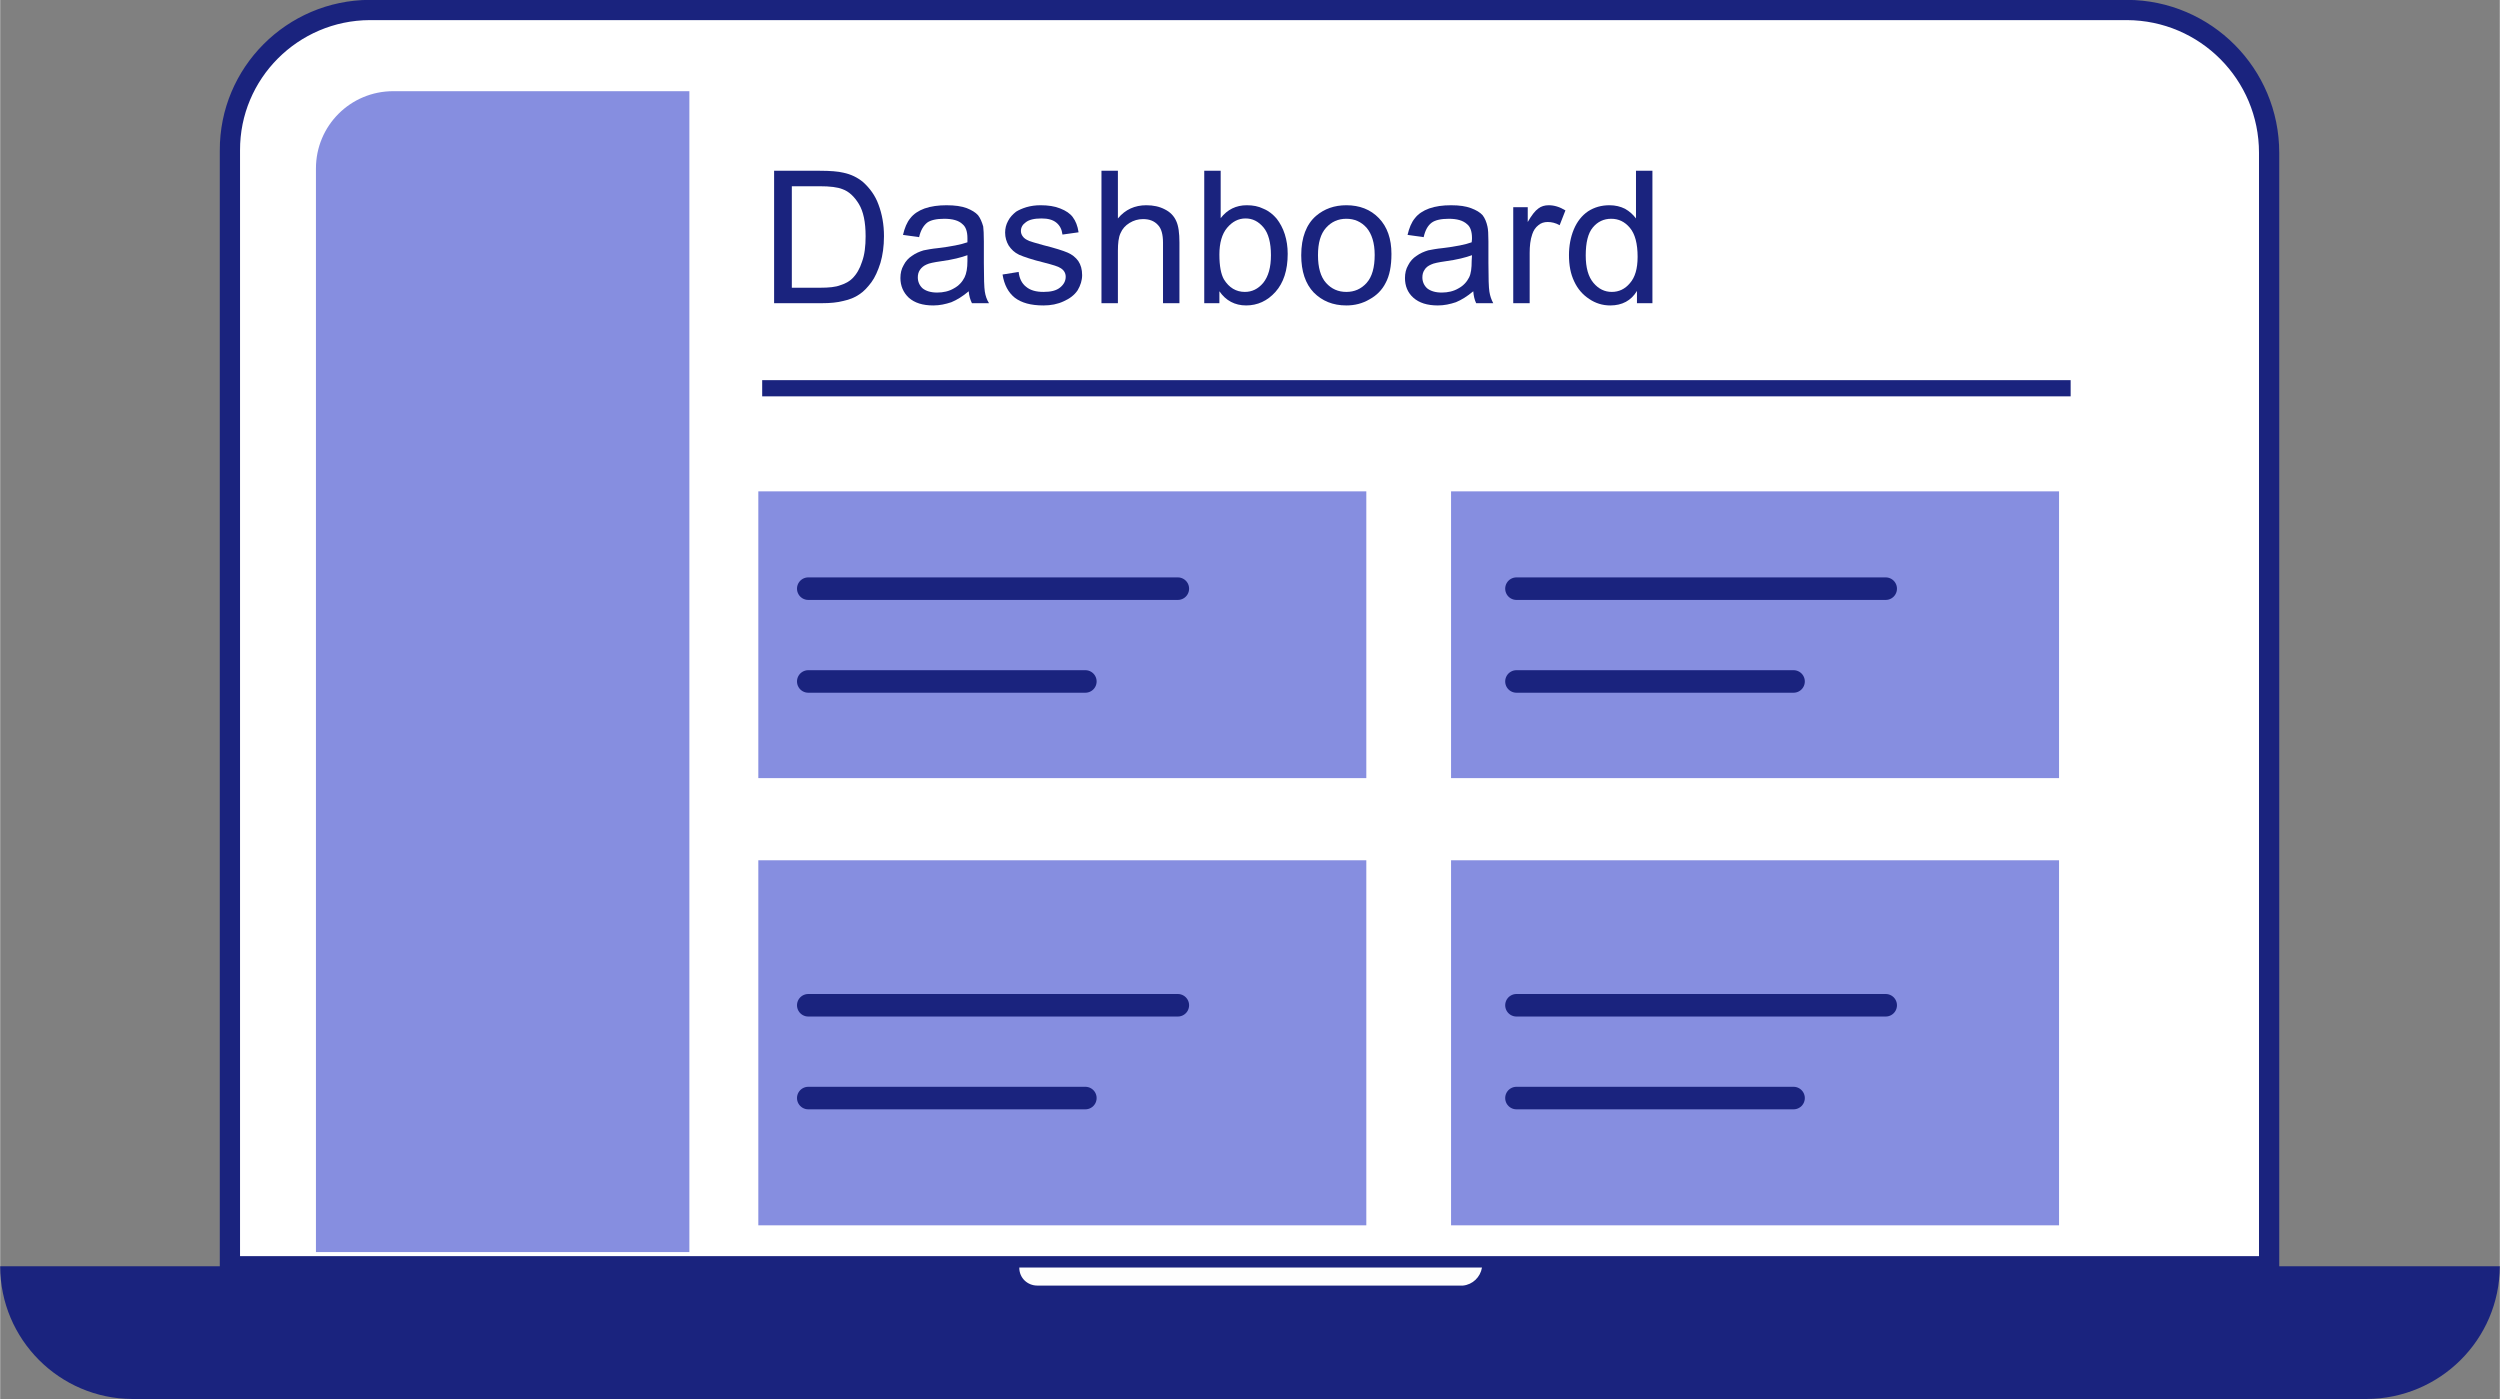 <?xml version="1.0" encoding="UTF-8"?>
<!DOCTYPE svg PUBLIC "-//W3C//DTD SVG 1.1//EN" "http://www.w3.org/Graphics/SVG/1.1/DTD/svg11.dtd">
<!-- Creator: CorelDRAW X8 -->
<svg xmlns="http://www.w3.org/2000/svg" xml:space="preserve" width="5.361in" height="3in" version="1.1" style="shape-rendering:geometricPrecision; text-rendering:geometricPrecision; image-rendering:optimizeQuality; fill-rule:evenodd; clip-rule:evenodd"
viewBox="0 0 7758 4342"
 xmlns:xlink="http://www.w3.org/1999/xlink">
 <rect x="0" y="0" width="7758" height="4342" fill="#808080" stroke="none"/>
 <defs>
  <style type="text/css">
   <![CDATA[
    .str1 {stroke:#1A237E;stroke-width:50.26}
    .str0 {stroke:#1A237E;stroke-width:62.819}
    .str2 {stroke:#1A237E;stroke-width:69.939;stroke-linecap:round;stroke-linejoin:round}
    .fil5 {fill:none}
    .fil2 {fill:#FEFEFE}
    .fil1 {fill:#1A237E}
    .fil3 {fill:#868EE0}
    .fil0 {fill:white}
    .fil4 {fill:#1A237E;fill-rule:nonzero}
   ]]>
  </style>
 </defs>
 <g id="Layer_x0020_1">
  <g id="_2490672400176">
   <path id="XMLID_109_" class="fil0 str0" d="M7042 3930l-6329 0 0 -3463c-1,-240 194,-435 434,-436l5454 0c244,1 441,199 441,443l0 3456 0 0z"/>
   <path id="XMLID_111_" class="fil1" d="M7345 4342l-6935 0c-226,-1 -410,-185 -410,-412l7758 0c-1,228 -186,411 -413,412z"/>
   <path id="XMLID_110_" class="fil2" d="M4540 3990l-1321 0c-31,0 -56,-24 -56,-55 0,0 0,-1 0,-1l1436 0c-5,30 -29,53 -59,56z"/>
   <path id="Rectangle_1305" class="fil3" d="M1220 283l919 0 0 0 0 3603 0 0 -1159 0 0 0 0 -3363c0,-133 107,-240 240,-240z"/>
   <path class="fil4" d="M2402 941l0 -411 142 0c32,0 57,2 73,6 24,5 44,15 61,29 21,19 38,42 48,70 11,29 17,62 17,98 0,32 -4,59 -11,83 -8,25 -17,45 -28,60 -12,16 -24,29 -38,38 -13,9 -30,16 -49,20 -19,5 -41,7 -66,7l-149 0zm55 -48l88 0c27,0 48,-2 63,-8 16,-5 28,-12 37,-21 13,-13 23,-30 30,-52 8,-22 11,-48 11,-79 0,-44 -7,-77 -21,-100 -14,-23 -31,-39 -51,-46 -15,-6 -38,-9 -71,-9l-86 0 0 315z"/>
   <path id="1" class="fil4" d="M3006 904c-19,16 -37,27 -54,34 -18,6 -36,10 -56,10 -33,0 -58,-8 -76,-24 -17,-16 -26,-37 -26,-61 0,-15 3,-28 10,-40 6,-12 15,-22 26,-29 11,-8 23,-13 36,-17 10,-2 25,-5 45,-7 41,-5 71,-11 91,-18 0,-7 0,-11 0,-13 0,-20 -5,-35 -15,-43 -12,-12 -32,-17 -57,-17 -24,0 -42,4 -53,12 -11,9 -20,23 -25,45l-50 -7c5,-21 12,-39 23,-52 10,-13 25,-23 44,-30 20,-7 43,-10 68,-10 26,0 47,3 63,9 15,6 27,13 35,22 7,9 12,21 16,35 1,8 2,24 2,46l0 67c0,47 1,77 3,89 2,13 6,25 13,36l-53 0c-5,-10 -9,-23 -10,-37zm-4 -112c-19,7 -46,14 -83,19 -21,3 -36,6 -44,10 -9,4 -15,9 -20,16 -5,7 -7,15 -7,24 0,13 5,25 15,34 10,8 25,13 45,13 19,0 37,-4 52,-13 15,-8 26,-20 33,-34 6,-12 9,-29 9,-51l0 -18z"/>
   <path id="2" class="fil4" d="M3111 852l50 -8c2,20 10,36 23,46 13,11 31,16 54,16 23,0 40,-4 52,-14 11,-9 17,-20 17,-33 0,-12 -6,-21 -16,-27 -7,-5 -24,-10 -51,-17 -37,-9 -63,-18 -77,-24 -15,-7 -25,-17 -33,-29 -7,-12 -11,-25 -11,-40 0,-13 3,-25 9,-36 6,-12 15,-21 25,-29 8,-5 19,-10 32,-14 14,-4 28,-6 44,-6 23,0 44,3 61,10 18,7 31,16 39,27 9,12 15,27 18,47l-50 7c-2,-16 -8,-28 -19,-37 -11,-9 -26,-13 -46,-13 -23,0 -39,4 -49,12 -10,7 -15,16 -15,27 0,6 2,12 6,17 4,6 11,10 20,14 5,2 19,6 44,13 36,9 61,17 75,23 14,6 25,15 33,26 8,12 12,26 12,44 0,16 -5,32 -14,47 -10,15 -25,26 -43,34 -19,9 -40,13 -63,13 -39,0 -68,-8 -89,-24 -20,-16 -33,-40 -38,-72z"/>
   <path id="3" class="fil4" d="M3418 941l0 -411 51 0 0 148c23,-28 53,-41 88,-41 22,0 41,4 58,13 16,8 28,20 35,36 7,15 10,37 10,67l0 188 -51 0 0 -188c0,-25 -5,-44 -16,-55 -11,-12 -26,-18 -46,-18 -15,0 -29,4 -42,12 -13,8 -22,18 -28,32 -6,13 -8,31 -8,55l0 162 -51 0z"/>
   <path id="4" class="fil4" d="M3784 941l-47 0 0 -411 51 0 0 147c21,-27 48,-40 81,-40 19,0 36,3 52,11 17,7 30,18 41,31 10,13 19,29 25,48 6,19 9,39 9,61 0,51 -13,90 -38,118 -25,28 -56,42 -91,42 -35,0 -63,-15 -83,-44l0 37zm0 -151c0,36 5,61 14,77 16,26 38,39 65,39 22,0 41,-9 57,-28 16,-20 24,-48 24,-86 0,-39 -8,-68 -23,-86 -16,-19 -34,-28 -56,-28 -22,0 -41,10 -57,29 -16,19 -24,47 -24,83z"/>
   <path id="5" class="fil4" d="M4038 792c0,-55 16,-96 46,-122 26,-22 57,-33 94,-33 41,0 75,13 101,40 26,27 39,64 39,111 0,38 -6,68 -18,90 -11,22 -28,39 -50,51 -22,13 -46,19 -72,19 -42,0 -75,-14 -101,-40 -26,-27 -39,-66 -39,-116zm52 0c0,38 8,67 25,86 17,19 38,28 63,28 25,0 46,-9 63,-28 17,-19 25,-48 25,-87 0,-37 -9,-65 -25,-84 -17,-19 -38,-28 -63,-28 -25,0 -46,9 -63,28 -17,19 -25,47 -25,85z"/>
   <path id="6" class="fil4" d="M4572 904c-19,16 -37,27 -54,34 -18,6 -36,10 -56,10 -33,0 -58,-8 -76,-24 -18,-16 -26,-37 -26,-61 0,-15 3,-28 10,-40 6,-12 15,-22 26,-29 11,-8 23,-13 36,-17 10,-2 25,-5 45,-7 41,-5 71,-11 90,-18 1,-7 1,-11 1,-13 0,-20 -5,-35 -15,-43 -13,-12 -32,-17 -57,-17 -24,0 -42,4 -53,12 -12,9 -20,23 -25,45l-50 -7c5,-21 12,-39 23,-52 10,-13 25,-23 44,-30 20,-7 42,-10 68,-10 26,0 46,3 62,9 16,6 28,13 36,22 7,9 12,21 15,35 2,8 3,24 3,46l0 67c0,47 1,77 3,89 2,13 6,25 12,36l-53 0c-5,-10 -8,-23 -9,-37zm-4 -112c-19,7 -46,14 -83,19 -21,3 -36,6 -44,10 -9,4 -16,9 -20,16 -5,7 -7,15 -7,24 0,13 5,25 15,34 10,8 25,13 45,13 19,0 37,-4 52,-13 15,-8 26,-20 33,-34 6,-12 8,-29 8,-51l1 -18z"/>
   <path id="7" class="fil4" d="M4696 941l0 -298 45 0 0 46c12,-21 23,-35 33,-42 9,-7 20,-10 32,-10 17,0 34,5 52,16l-18 46c-12,-7 -25,-10 -37,-10 -11,0 -21,3 -29,10 -9,7 -15,16 -19,28 -6,17 -8,37 -8,58l0 156 -51 0z"/>
   <path id="8" class="fil4" d="M5080 941l0 -38c-18,30 -46,45 -83,45 -24,0 -46,-7 -65,-20 -20,-13 -36,-31 -47,-55 -11,-23 -16,-50 -16,-81 0,-29 5,-56 15,-80 10,-24 25,-43 44,-56 20,-13 42,-19 67,-19 18,0 34,4 48,11 14,8 25,18 34,30l0 -148 51 0 0 411 -48 0zm-159 -148c0,38 8,66 24,85 16,19 35,28 57,28 22,0 41,-9 56,-27 16,-18 24,-45 24,-82 0,-41 -8,-71 -24,-90 -16,-19 -35,-28 -58,-28 -23,0 -42,9 -57,27 -15,18 -22,47 -22,87z"/>
   <line id="Line_109" class="fil5 str1" x1="2365" y1="1205" x2="6426" y2= "1205" />
   <rect class="fil3" x="2353" y="1525" width="1887" height="890"/>
   <rect class="fil3" x="2353" y="2670" width="1887" height="1133"/>
   <rect class="fil3" x="4503" y="1525" width="1887" height="890"/>
   <rect class="fil3" x="4503" y="2670" width="1887" height="1133"/>
   <line id="Line_101" class="fil5 str2" x1="2508" y1="1827" x2="3655" y2= "1827" />
   <line id="Line_108" class="fil5 str2" x1="4706" y1="1827" x2="5852" y2= "1827" />
   <line id="Line_102" class="fil5 str2" x1="2508" y1="2115" x2="3368" y2= "2115" />
   <line id="Line_107" class="fil5 str2" x1="4706" y1="2115" x2="5566" y2= "2115" />
   <line id="Line_104" class="fil5 str2" x1="2508" y1="3120" x2="3655" y2= "3120" />
   <line id="Line_106" class="fil5 str2" x1="4706" y1="3120" x2="5852" y2= "3120" />
   <line id="Line_103" class="fil5 str2" x1="2508" y1="3408" x2="3368" y2= "3408" />
   <line id="Line_105" class="fil5 str2" x1="4706" y1="3408" x2="5566" y2= "3408" />
  </g>
 </g>
</svg>
